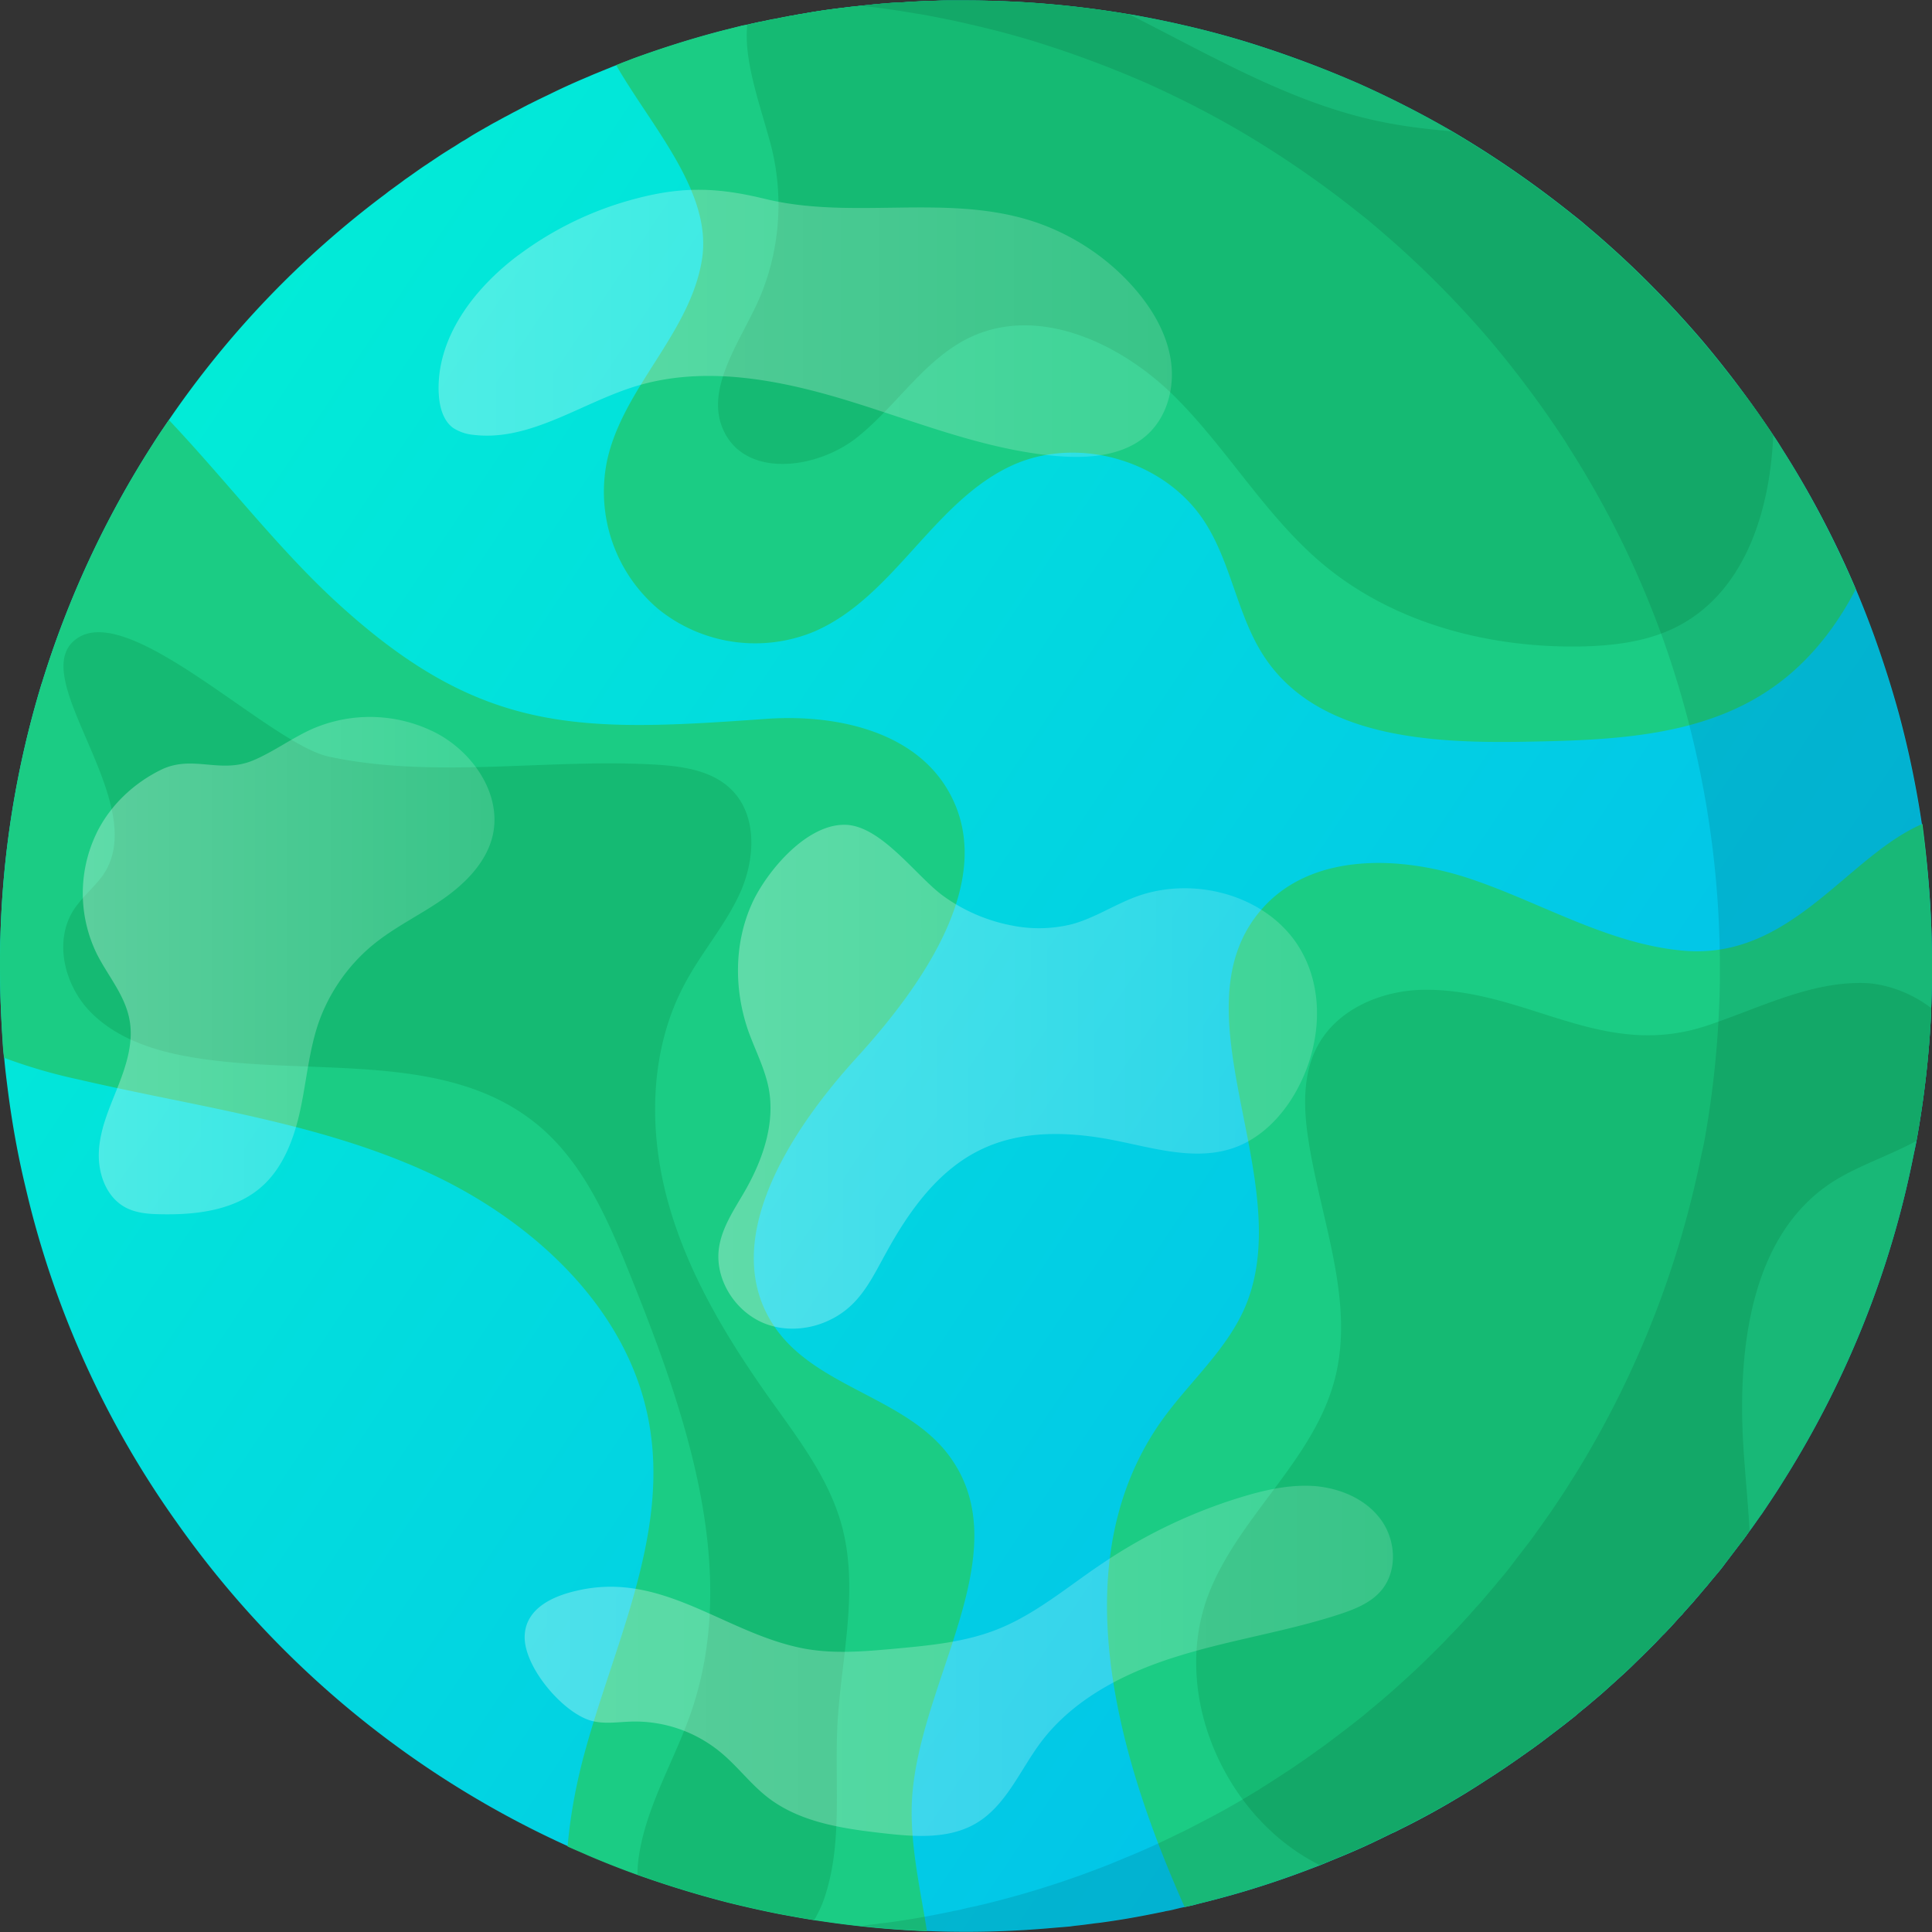 <svg width="24" height="24" viewBox="0 0 24 24" fill="none" xmlns="http://www.w3.org/2000/svg">
    <rect x="0" y="0" width="24" height="24" fill="#333333" stroke="none"/>
    <g clip-path="url(#clip0_187_79)">
        <path d="M24 11.972v.118c0 .147-.003.293-.01.437-.002.11-.01.22-.017.33a12.153 12.153 0 0 1-.166 1.32c-.01.056-.023.11-.035.168a11.84 11.84 0 0 1-.593 2.026 12.049 12.049 0 0 1-1.03 2.034c-.084.136-.173.268-.262.4-.052.071-.102.146-.154.215-.035.05-.07.1-.107.146l-.153.201-.062.082c-.03.04-.06.077-.092.114l-.077.092c-.02.025-.04.05-.06.072-.04.047-.076.091-.116.136-.03.037-.062.072-.094.107-.023.027-.047.052-.07.08-.005.007-.012.014-.02.021-.047.05-.091.102-.138.152-.03.03-.057.062-.09.092l-.089.094c-.074.074-.149.149-.226.223l-.081.08c-.055.052-.112.104-.17.156-.007.007-.014.015-.024.022l-.146.131c-.067.06-.137.117-.206.177-.05.04-.1.081-.146.121l-.142.112-.223.17c-.06.045-.117.088-.176.13l-.008.005c-.106.076-.213.15-.322.225l-.139.092-.208.134-.075.047c-.054.035-.109.067-.163.1l-.013.007-.101.06a9.957 9.957 0 0 1-.596.32c-.034.017-.069.037-.106.051-.09.045-.179.087-.268.13-.025.01-.047.022-.07.032a9.572 9.572 0 0 1-.364.156l-.198.082-.177.067a11.368 11.368 0 0 1-1.314.406l-.087.023-.099.022c-.04.007-.08.017-.122.027-.03.008-.06.015-.091.02a.422.422 0 0 0-.047.01l-.15.03a10 10 0 0 1-.66.11c-.041.004-.086.011-.128.016l-.062.008c-.055.007-.11.012-.164.02l-.082.007-.123.01a11.983 11.983 0 0 1-2.912-.09l-.052-.007c-.149-.022-.293-.05-.44-.077a13.76 13.76 0 0 1-.649-.146c-.377-.097-.746-.21-1.109-.34a10.995 10.995 0 0 1-.617-.243c-.084-.037-.169-.072-.25-.109a11.814 11.814 0 0 1-1.191-.622 12.009 12.009 0 0 1-3.678-3.41 11.752 11.752 0 0 1-1.803-3.87c-.027-.104-.052-.21-.077-.315-.09-.377-.159-.763-.21-1.155-.018-.142-.036-.28-.048-.424a2.71 2.71 0 0 1-.017-.199C.012 12.631 0 12.316 0 12c0-.12 0-.238.005-.36a11.907 11.907 0 0 1 .51-3.14c0-.002 0-.005.003-.007a12.044 12.044 0 0 1 1.376-2.969c.065-.104.135-.206.204-.307a11.849 11.849 0 0 1 2.694-2.81c.017-.013.034-.028.052-.04.012-.01.024-.017.037-.027.05-.037.1-.072.149-.11.082-.056.163-.116.248-.173l.168-.112c.055-.037.112-.072.166-.106.043-.025.082-.052.122-.077a.27.27 0 0 1 .027-.015c.025-.015.05-.03.075-.047.06-.037.121-.072.183-.107.015-.01.032-.017.047-.027.03-.017.06-.035.09-.05l.109-.06.047-.024c.032-.017.062-.035.094-.05l.094-.05.013-.007c.025-.012.05-.027.074-.037.077-.04.156-.077.233-.114A8.411 8.411 0 0 1 7.266.97l.105-.045.164-.067c.04-.015.076-.032.119-.047L7.66.809c.035-.013.067-.028.102-.04l.104-.04c.357-.131.72-.245 1.089-.342.047-.013.091-.022.136-.035l.11-.027c.007-.003.014-.005.022-.005l.059-.012C9.3.305 9.318.3 9.335.295h.005c.042-.01.084-.02.129-.027.007-.003.015-.003.025-.005.044-.01.09-.02.134-.027.042-.008.084-.018.126-.025A.385.385 0 0 0 9.806.2c.038-.005.075-.013.112-.02.05-.007.1-.017.146-.025.147-.025.293-.044.442-.062.037-.005.074-.01.111-.012.11-.013.221-.025.333-.035.044-.002.087-.007.129-.01.034-.002.07-.005.104-.005.05-.002.099-.007.149-.01h.005l.146-.007.07-.003h.03c.061-.002.126-.005.19-.005h.225a12.171 12.171 0 0 1 2.027.172h.002c.053.007.105.017.157.027.17.032.342.067.51.106.273.062.544.134.81.216a13.193 13.193 0 0 1 1.378.514c.394.176.779.372 1.15.587a12.625 12.625 0 0 1 1.508 1.04l.018.014c.047.038.094.075.139.115a12.32 12.32 0 0 1 1.453 1.44 12.938 12.938 0 0 1 .883 1.178c.04.058.075.115.112.174a11.796 11.796 0 0 1 1.138 2.314c.114.318.218.642.308.972a12.165 12.165 0 0 1 .285 1.374c.08.556.124 1.134.124 1.722z" fill="url(#paint0_linear_187_79)"/>
        <path d="M23.053 7.319c-.263.508-.63.962-1.107 1.272-.865.568-1.961.605-2.998.623-1.178.022-2.555-.055-3.222-1.025-.354-.513-.421-1.18-.761-1.706-.484-.751-1.543-1.071-2.364-.714-1.002.439-1.493 1.659-2.502 2.083a1.914 1.914 0 0 1-1.92-.285 1.908 1.908 0 0 1-.64-1.833c.191-.91 1.035-1.59 1.181-2.51.134-.833-.625-1.647-1.066-2.415L7.66.806c.035-.012.067-.027.102-.04.034-.012.07-.027.104-.04.357-.13.72-.245 1.089-.342L9.092.35l.11-.028c.007-.002.014-.005.021-.005l.06-.012c.017-.002.035-.007.052-.012h.005c.042-.01.084-.02.129-.028L9.494.26c.044-.01.09-.02.134-.027.042-.007.084-.017.126-.025a.385.385 0 0 0 .052-.01c.038-.005.075-.012.112-.02.05-.007.1-.017.146-.024.147-.025.293-.045.442-.062a13.648 13.648 0 0 1 .444-.047c.044-.003.086-.008.129-.01.034-.003.07-.005.104-.005.05-.003.099-.008.149-.01h.004l.147-.008.07-.002h.03c.061-.003.126-.005.19-.005h.225a12.172 12.172 0 0 1 2.027.171h.002a11.651 11.651 0 0 1 .667.134c.273.062.544.134.81.216a13.17 13.17 0 0 1 1.378.513c.394.176.779.372 1.15.588a12.594 12.594 0 0 1 1.508 1.04l.018.014c.047.037.094.074.139.114.308.258.603.53.883.819.198.2.387.409.57.622a12.837 12.837 0 0 1 .883 1.178c.04.057.075.114.112.174.345.543.65 1.126.908 1.73zM11.515 23.99a12.022 12.022 0 0 1-1.347-.129l-.052-.007c-.148-.023-.292-.05-.439-.077a13.76 13.76 0 0 1-.65-.146c-.376-.097-.746-.211-1.108-.34a10.996 10.996 0 0 1-.618-.243c-.084-.038-.168-.072-.25-.11.032-.371.1-.741.193-1.096.362-1.369 1.06-2.728.826-4.124-.24-1.458-1.47-2.58-2.817-3.182-1.35-.603-2.837-.791-4.276-1.126a6.618 6.618 0 0 1-.927-.27 2.71 2.71 0 0 1-.018-.199C.012 12.631 0 12.316 0 12c0-.12 0-.238.005-.36a11.907 11.907 0 0 1 .51-3.14c0-.002 0-.005.003-.007a12.044 12.044 0 0 1 1.376-2.969c.065-.104.135-.206.204-.307.722.764 1.382 1.63 2.118 2.296C5.994 9.13 7.21 9.095 9.506 8.931c.841-.062 1.803.134 2.247.848.67 1.079-.253 2.418-1.11 3.358-.857.94-1.74 2.329-1.005 3.368.518.734 1.622.858 2.155 1.582.878 1.193-.375 2.786-.464 4.264-.03.54.1 1.096.186 1.64zM24 11.972v.118c0 .147-.003.293-.01.437-.002.11-.01.22-.017.33a12.149 12.149 0 0 1-.167 1.32c-.01.056-.022.11-.034.168a11.84 11.84 0 0 1-.593 2.026 12.054 12.054 0 0 1-1.03 2.034c-.084.136-.173.268-.262.4-.052.071-.102.146-.154.215-.035.05-.07.1-.107.146l-.153.201c-.02.027-.043.055-.062.082-.03.04-.06.077-.092.114l-.077.092c-.02.025-.04.05-.06.072-.04.047-.076.091-.116.136-.03.037-.062.072-.094.107-.023.027-.047.052-.07.08-.005.007-.012.014-.02.021-.047.05-.091.102-.139.152-.03.03-.056.062-.089.092l-.09.094c-.073.074-.148.149-.225.223l-.082.08c-.054.052-.111.104-.168.156a50.392 50.392 0 0 1-.171.154c-.067.059-.137.116-.206.175-.05.04-.1.082-.146.122l-.142.112-.223.17c-.06.045-.117.088-.176.13l-.008.005c-.106.076-.213.151-.322.225l-.139.092-.208.134-.075.047c-.054.035-.109.067-.163.1l-.013.007-.101.06a10.011 10.011 0 0 1-.596.32c-.034.017-.07.037-.106.051-.09.045-.179.087-.268.13-.025.01-.047.022-.07.032a9.572 9.572 0 0 1-.364.156l-.199.082-.176.067a11.368 11.368 0 0 1-1.314.406l-.087.023-.1.022c-.867-1.942-1.51-4.313-.287-6.04.34-.478.809-.877 1.04-1.418.664-1.572-.918-3.685.22-4.955.62-.69 1.721-.652 2.6-.352.877.3 1.7.803 2.623.885 1.337.117 2.034-1.173 2.969-1.575.074.57.119 1.149.119 1.737z" fill="#1BCC84"/>
        <path d="M22.028 5.41c-.044.979-.372 1.968-1.22 2.387-.365.179-.779.226-1.183.234-1.14.017-2.314-.29-3.19-1.022-.714-.598-1.185-1.431-1.847-2.088-.662-.655-1.67-1.126-2.517-.74-.573.263-.92.846-1.412 1.243-.488.397-1.354.518-1.651-.037-.266-.494.131-1.062.374-1.568.305-.63.37-1.371.186-2.048-.141-.514-.33-1.027-.285-1.463C9.3.305 9.318.3 9.335.295h.005c.042-.01.084-.02.129-.027.007-.003.015-.003.025-.005.044-.01.089-.02.134-.027.042-.008.084-.018.126-.025A.385.385 0 0 0 9.806.2c.037-.005.075-.013.112-.02.05-.007.1-.017.146-.025.146-.025.293-.044.442-.062.037-.005.074-.01.111-.012.11-.013.221-.025.333-.035.044-.002.086-.007.129-.01.034-.002.069-.005.104-.005.05-.002.099-.007.149-.01h.004l.147-.007.07-.003h.029c.062-.002.127-.005.191-.005h.225a12.172 12.172 0 0 1 2.027.172h.002c1.045.525 2.061 1.133 3.205 1.349.26.05.526.08.796.104a12.596 12.596 0 0 1 1.508 1.04l.017.014c.047.037.094.074.139.114a12.271 12.271 0 0 1 1.453 1.44c.124.147.246.296.362.45a8.6 8.6 0 0 1 .521.72zM10.402 21.454c-.035.707.067 1.439-.157 2.111-.032.1-.077.193-.129.285-.149-.022-.292-.05-.439-.077a13.76 13.76 0 0 1-.65-.146c-.376-.097-.746-.21-1.108-.34 0-.096.01-.193.027-.288.107-.61.442-1.153.643-1.74.597-1.756-.057-3.669-.747-5.387-.278-.695-.583-1.416-1.156-1.893-1.155-.96-2.87-.59-4.347-.853-.452-.08-.908-.235-1.225-.565-.315-.33-.447-.87-.199-1.258.102-.156.25-.275.36-.426.642-.905-1.034-2.52-.293-2.962.682-.406 2.383 1.335 3.11 1.486 1.322.278 2.696.02 4.045.097.342.02.712.072.953.315.315.315.292.843.114 1.255-.179.409-.482.749-.692 1.143-.444.819-.462 1.82-.214 2.718.248.898.74 1.709 1.28 2.468.345.484.717.97.876 1.543.225.816-.01 1.674-.053 2.514zm13.588-8.93c-.002.109-.01.22-.017.33a12.149 12.149 0 0 1-.167 1.319c-.317.173-.699.3-1.007.488-1.078.665-1.227 2.158-1.135 3.42.022.308.052.62.07.935-.036.05-.07.1-.108.147-.052.067-.101.134-.153.2-.02.028-.043.055-.062.082-.03.04-.06.077-.092.115l-.077.091c-.02.025-.04.05-.06.072-.04.047-.076.092-.116.137-.03.037-.062.072-.094.106-.023.028-.047.052-.07.08-.005.007-.012.015-.02.022-.047.05-.091.102-.139.151-.03.03-.056.062-.089.092l-.09.094c-.073.075-.148.15-.225.224l-.082.079a9.935 9.935 0 0 1-.168.156l-.025.023-.146.13c-.067.06-.137.117-.206.177-.05.04-.1.082-.146.122l-.142.111-.223.171a7.87 7.87 0 0 1-.176.13l-.008.004c-.106.077-.213.151-.322.226l-.139.092-.208.134c-.025.014-.05.032-.075.047-.054.034-.109.067-.163.099l-.013.007-.101.06a10.01 10.01 0 0 1-.596.32c-.034.017-.07.037-.106.052l-.268.129c-.025.01-.047.022-.07.032a9.983 9.983 0 0 1-.364.156c-.065.028-.132.055-.199.082-1.185-.59-1.87-2.148-1.366-3.4.382-.945 1.287-1.634 1.55-2.62.263-.984-.176-2-.327-3.01-.058-.384-.067-.796.114-1.138.25-.474.82-.707 1.356-.705 1.27.005 2.188.88 3.49.444.654-.218 1.297-.558 1.986-.526.276.02.566.134.794.31z" fill="#15BA73"/>
        <path opacity=".1" d="M23.87 10.24a12.035 12.035 0 0 0-.593-2.346A12.151 12.151 0 0 0 22.14 5.58l-.11-.173c-.165-.25-.338-.494-.522-.73a10.638 10.638 0 0 0-.362-.448 12.276 12.276 0 0 0-1.453-1.441 5.616 5.616 0 0 0-.139-.114l-.017-.015a11.706 11.706 0 0 0-.801-.593c-.231-.156-.467-.305-.707-.446a11.15 11.15 0 0 0-1.151-.588 11.787 11.787 0 0 0-2.187-.73 11.68 11.68 0 0 0-.511-.106c-.052-.01-.104-.017-.157-.027h-.002c-.07-.013-.139-.023-.208-.035A12.478 12.478 0 0 0 11.999 0h-.226c-.062 0-.127.002-.191.005h-.03l-.07.005c-.049 0-.096.002-.146.007h-.005c-.05.003-.099.005-.148.01-.035 0-.07.003-.104.005-.043.003-.085.008-.13.01-.091.008-.18.018-.272.027a10.849 10.849 0 0 1 .707.1h.002c.052.007.104.017.156.027.171.032.343.067.511.107.273.062.543.133.809.215a13.17 13.17 0 0 1 1.379.514c.394.176.778.372 1.15.588A12.59 12.59 0 0 1 16.9 2.66l.018.014c.047.037.094.074.139.114a12.276 12.276 0 0 1 1.453 1.44 12.889 12.889 0 0 1 .883 1.178c.04.058.074.115.111.174a11.797 11.797 0 0 1 1.139 2.314 12.165 12.165 0 0 1 .722 4.075v.119c0 .146-.003.293-.01.437a12.149 12.149 0 0 1-.183 1.65c-.01.056-.023.11-.036.167a12.045 12.045 0 0 1-1.515 3.889c-.035.057-.07.114-.107.171-.084.137-.173.268-.263.4-.052.072-.101.146-.153.215-.035.05-.07.1-.107.147l-.154.2-.062.082c-.03.04-.06.077-.091.115l-.077.091c-.02.025-.04.05-.06.072l-.116.137c-.03.037-.062.072-.095.106-.022.028-.047.052-.07.08a.154.154 0 0 1-.019.022c-.047.05-.092.102-.139.151-.03.03-.057.062-.09.092l-.088.094-.226.224-.082.079a9.944 9.944 0 0 1-.193.178l-.147.132c-.067.06-.136.117-.206.176-.05.04-.099.082-.146.122l-.141.111-.224.171c-.059.045-.116.087-.176.13l-.007.004c-.104.077-.213.151-.322.226l-.14.092-.208.134c-.024.014-.05.032-.074.047l-.164.099-.012.007-.102.06a9.902 9.902 0 0 1-.451.245l-.144.075c-.035.017-.07.037-.107.052-.089.044-.178.087-.268.129-.024.01-.047.022-.069.032a9.626 9.626 0 0 1-.364.156c-.065.028-.132.055-.199.082-.057.023-.117.045-.176.067l-.161.06-.201.07a11.648 11.648 0 0 1-.952.278l-.087.021-.1.023c-.04.007-.079.017-.121.027-.03.007-.06.015-.092.02-.015.002-.03.005-.047.01l-.149.03a9.932 9.932 0 0 1-.66.11c-.042.003-.086.01-.128.016l-.062.007-.124.015a11.452 11.452 0 0 0 1.314.072c.365 0 .724-.015 1.081-.05.042-.002.085-.007.124-.01l.082-.007c.055-.005.11-.012.164-.02l.062-.007c.042-.005.087-.01.129-.018a9.92 9.92 0 0 0 .66-.109l.148-.03c.015-.002.03-.007.047-.01.033-.004.063-.012.092-.02.042-.007.082-.017.122-.026l.099-.023.087-.022a11.648 11.648 0 0 0 .952-.278c.067-.022.134-.047.201-.07.055-.02.11-.039.161-.059l.176-.067c.067-.027.132-.052.199-.082.044-.017.09-.037.131-.054.077-.033.156-.067.233-.102l.07-.032c.09-.042.178-.085.268-.13.037-.016.072-.034.106-.051l.144-.075c.154-.079.303-.158.451-.245l.102-.06.013-.007c.054-.032.109-.065.163-.1.025-.014.05-.032.075-.046l.208-.134.139-.092c.109-.075.216-.149.322-.226.003 0 .005-.002.008-.005.06-.042.116-.087.176-.129l.223-.17.141-.112c.05-.04.1-.082.147-.122.07-.057.136-.117.206-.176l.146-.131.025-.023c.054-.052.111-.104.168-.156.028-.025.055-.052.082-.08.077-.074.151-.148.226-.223l.09-.094.088-.092c.048-.05.095-.101.14-.151.004-.007.012-.015.02-.022.024-.025.046-.052.069-.08.032-.034.064-.072.094-.106.04-.047.08-.092.116-.137.02-.024.043-.05.06-.072l.077-.091a18.664 18.664 0 0 0 .154-.196c.052-.065.104-.134.153-.201.038-.05.072-.1.107-.147.052-.072.104-.143.154-.215.092-.132.178-.263.263-.4a11.926 11.926 0 0 0 1.622-4.06l.034-.168c.01-.062.023-.122.033-.184.062-.372.106-.751.134-1.136.007-.109.014-.218.017-.33.007-.143.01-.29.01-.436v-.119a13.248 13.248 0 0 0-.134-1.729z" fill="#000"/>
        <path opacity=".3" d="M9.342 11.223c-.223.49-.225 1.07-.047 1.582.085.238.204.464.253.71.085.438-.072.892-.295 1.281-.129.224-.28.442-.32.695-.062.394.196.803.566.95.37.146.818.034 1.098-.248.174-.174.283-.4.402-.615.288-.529.655-1.047 1.198-1.303.511-.243 1.109-.218 1.664-.106.484.097.992.253 1.461.092.365-.127.645-.434.819-.78.26-.51.31-1.147.034-1.65-.382-.703-1.341-.97-2.086-.683-.263.102-.5.258-.77.332a1.693 1.693 0 0 1-.733.02 2.14 2.14 0 0 1-.86-.364c-.342-.243-.794-.908-1.255-.89-.476.012-.955.595-1.129.976z" fill="url(#paint1_linear_187_79)"/>
        <path opacity=".3" d="M6.443 3.167c-.558.417-1.034 1.042-.992 1.736.01.151.052.318.174.41a.554.554 0 0 0 .258.089c.702.084 1.334-.395 2.011-.603.856-.263 1.783-.084 2.642.179.855.262 1.698.61 2.591.687.402.034.846 0 1.139-.278.24-.228.33-.59.277-.92-.052-.33-.228-.628-.446-.88-.347-.4-.811-.7-1.317-.854-1.066-.322-2.202 0-3.279-.263-.56-.136-.99-.159-1.565-.012a4.21 4.21 0 0 0-1.493.71z" fill="url(#paint2_linear_187_79)"/>
        <path opacity=".3" d="M1.196 10.357a1.714 1.714 0 0 0 .007 1.493c.136.27.347.51.404.809.055.275-.032.557-.134.818-.101.26-.223.52-.243.801-.022.28.082.59.33.722.136.072.295.082.449.084.436.008.903-.05 1.233-.335.275-.238.411-.603.488-.96.077-.357.107-.726.223-1.071.134-.39.38-.74.7-.997.265-.213.578-.362.855-.556.278-.195.536-.456.613-.788.114-.506-.24-1.027-.7-1.27a1.798 1.798 0 0 0-1.542-.052c-.255.114-.481.285-.737.392-.404.168-.741-.07-1.128.109-.352.169-.65.451-.818.8z" fill="url(#paint3_linear_187_79)"/>
        <path opacity=".3" d="M9.958 20.473c.379.077.77.043 1.155.008.432-.04.868-.08 1.27-.238.481-.189.88-.534 1.31-.821a6.432 6.432 0 0 1 1.716-.821c.3-.092.615-.164.93-.14.315.028.63.162.816.418.186.255.208.634.005.877-.132.157-.33.234-.523.298-.653.213-1.337.313-1.992.516-.655.2-1.304.526-1.716 1.074-.258.345-.43.784-.801 1.004-.343.204-.772.169-1.166.124-.498-.057-1.022-.134-1.421-.441-.213-.164-.377-.387-.583-.558a1.671 1.671 0 0 0-1.113-.387c-.17.005-.343.035-.506-.012-.353-.102-.841-.677-.821-1.06.017-.337.352-.486.64-.552 1.061-.253 1.825.513 2.8.711z" fill="url(#paint4_linear_187_79)"/>
    </g>
    <defs>
        <linearGradient id="paint0_linear_187_79" x1="20.824" y1="17.87" x2=".839" y2="4.574" gradientUnits="userSpaceOnUse">
            <stop stop-color="#02C1EA"/>
            <stop offset="1" stop-color="#02EED6"/>
        </linearGradient>
        <linearGradient id="paint1_linear_187_79" x1="8.921" y1="13.373" x2="16.356" y2="13.373" gradientUnits="userSpaceOnUse">
            <stop stop-color="#fff"/>
            <stop offset="1" stop-color="#fff" stop-opacity=".5"/>
        </linearGradient>
        <linearGradient id="paint2_linear_187_79" x1="5.449" y1="4.014" x2="14.555" y2="4.014" gradientUnits="userSpaceOnUse">
            <stop stop-color="#fff"/>
            <stop offset="1" stop-color="#fff" stop-opacity=".5"/>
        </linearGradient>
        <linearGradient id="paint3_linear_187_79" x1="1.028" y1="12" x2="6.144" y2="12" gradientUnits="userSpaceOnUse">
            <stop stop-color="#fff"/>
            <stop offset="1" stop-color="#fff" stop-opacity=".5"/>
        </linearGradient>
        <linearGradient id="paint4_linear_187_79" x1="6.52" y1="20.63" x2="17.304" y2="20.63" gradientUnits="userSpaceOnUse">
            <stop stop-color="#fff"/>
            <stop offset="1" stop-color="#fff" stop-opacity=".5"/>
        </linearGradient>
        <clipPath id="clip0_187_79">
            <path fill="#fff" d="M0 0H24V24H0z"/>
        </clipPath>
    </defs>
</svg>
